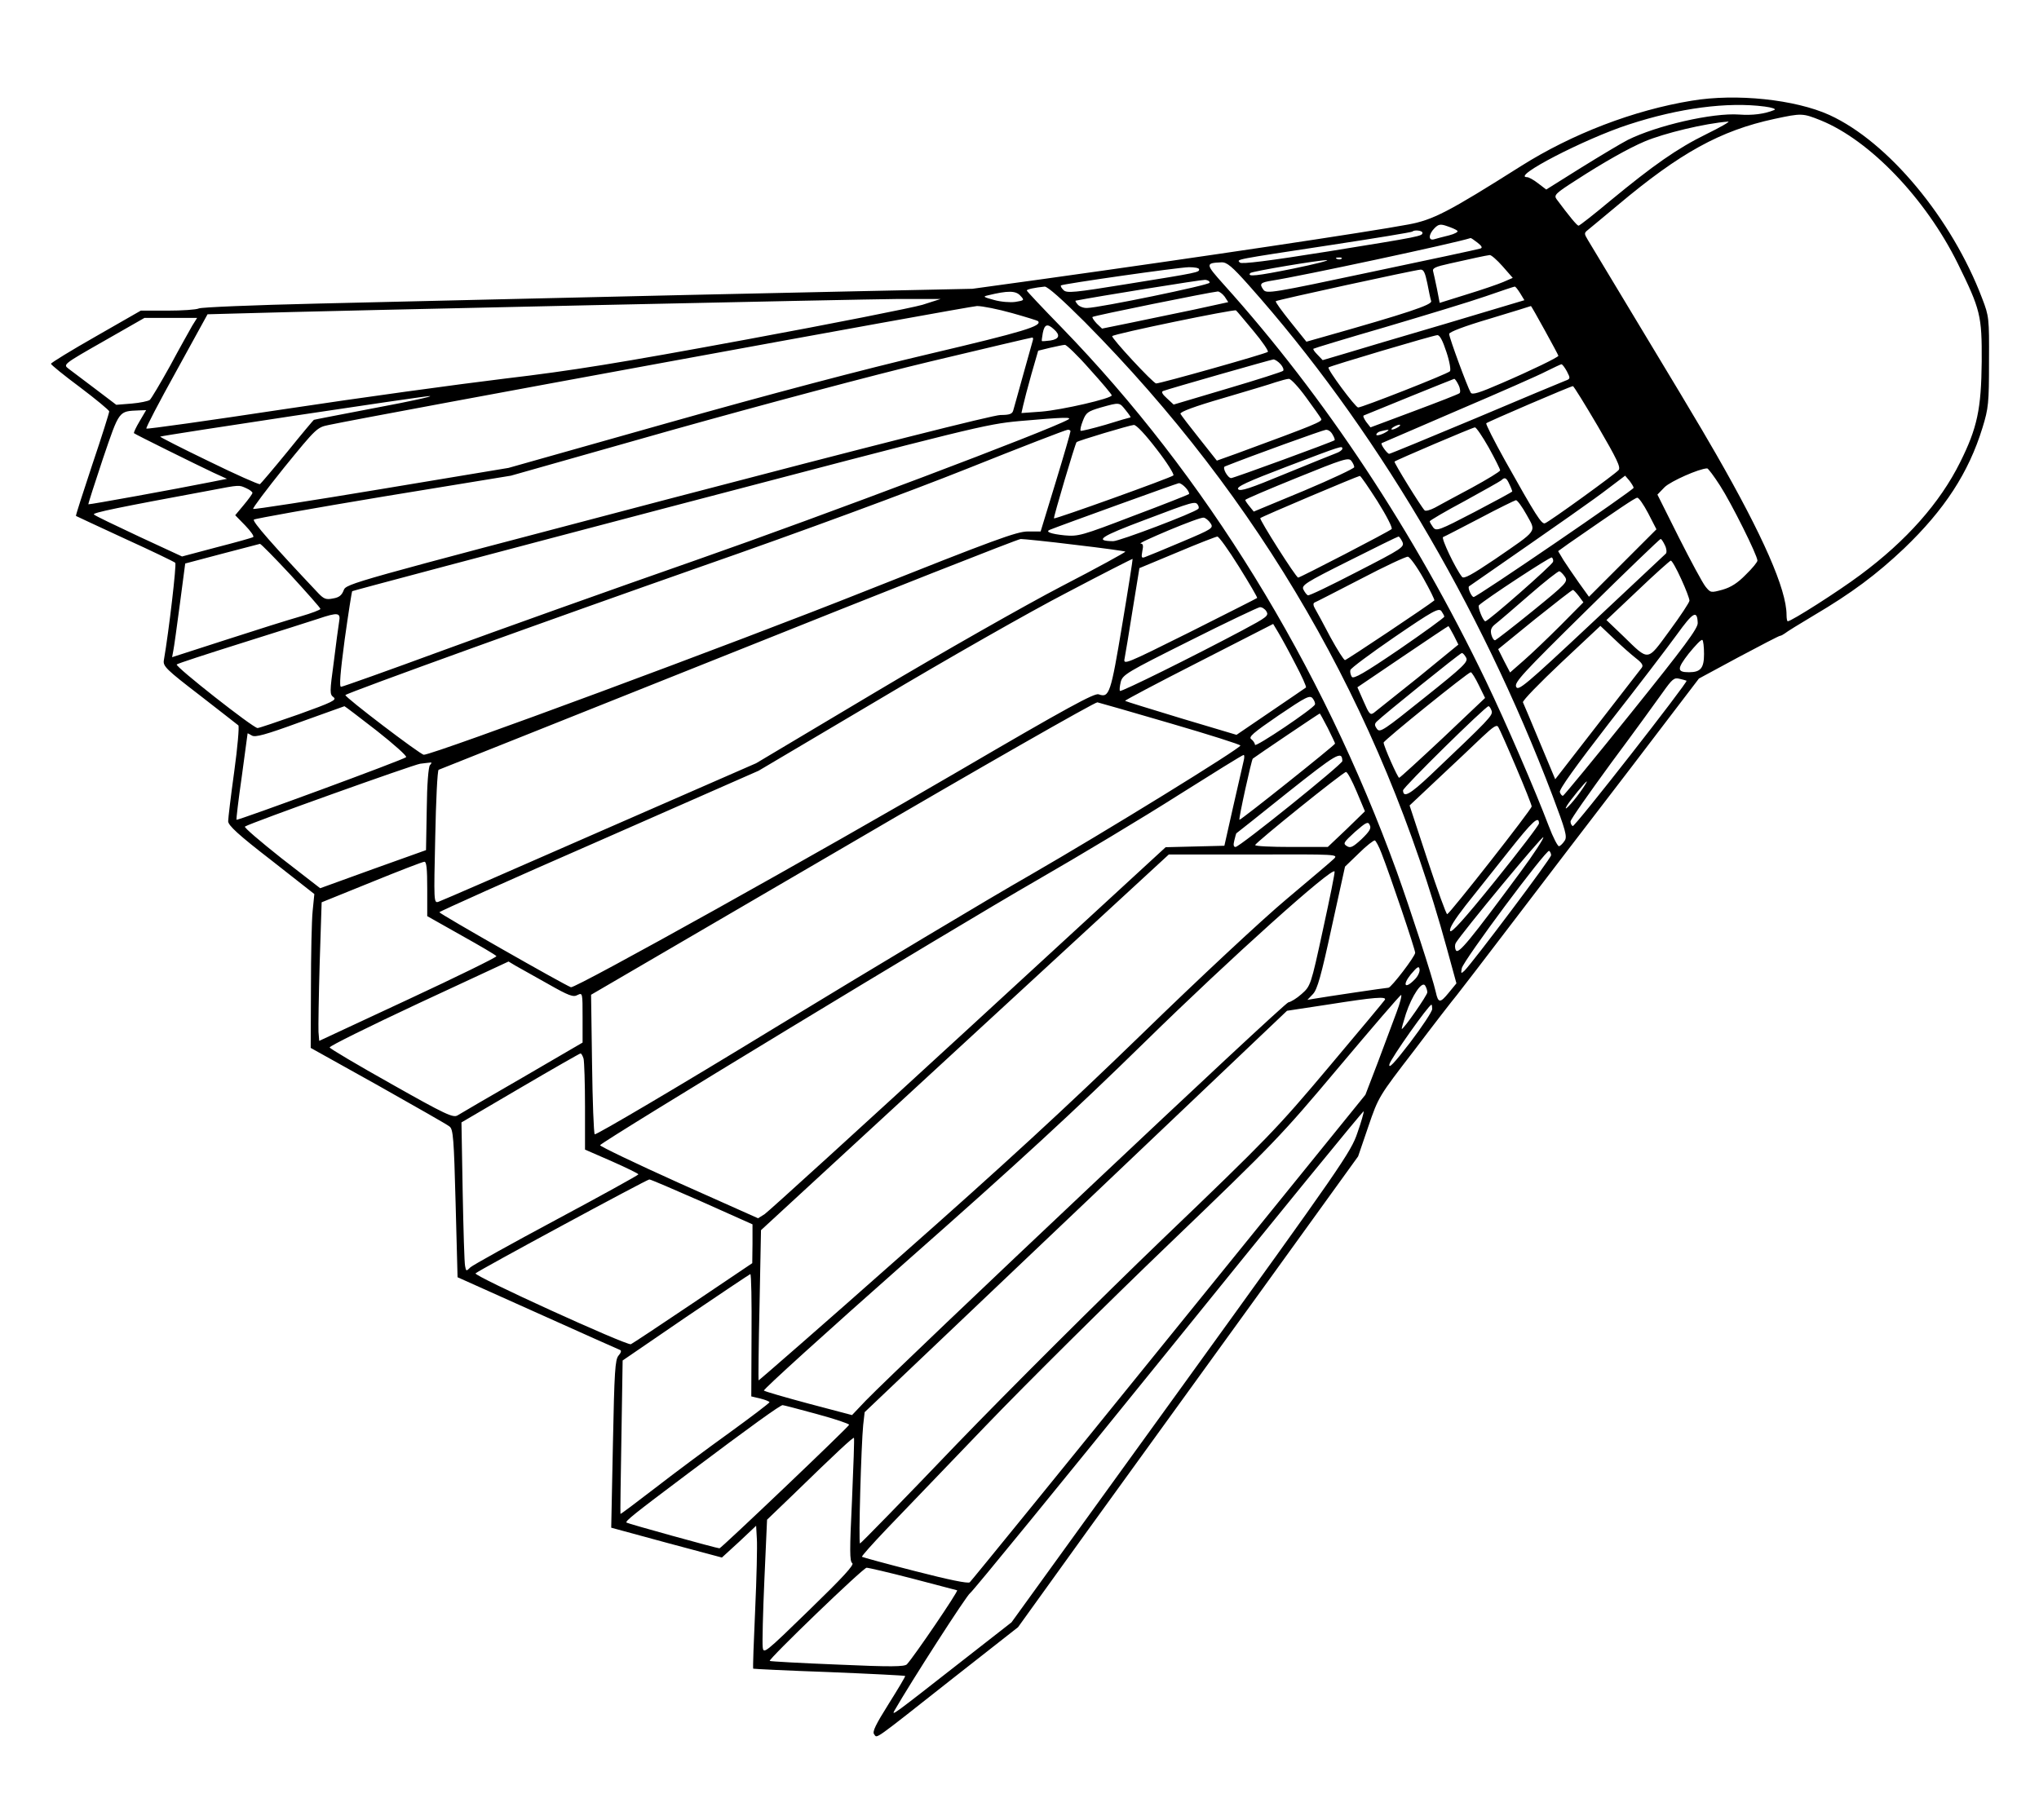 <?xml version="1.0" standalone="no"?>
<!DOCTYPE svg PUBLIC "-//W3C//DTD SVG 20010904//EN"
 "http://www.w3.org/TR/2001/REC-SVG-20010904/DTD/svg10.dtd">
<svg version="1.0" xmlns="http://www.w3.org/2000/svg"
 width="840pt" height="750pt" viewBox="0 0 840 750"
 preserveAspectRatio="xMidYMid meet">

<g transform="translate(0,750) scale(0.1,-0.1)"
fill="#000000" stroke="none">
<path d="M6969 7085 c-238 -39 -492 -136 -704 -270 -299 -189 -361 -221 -463
-240 -165 -31 -860 -135 -1506 -225 l-290 -40 -470 -10 c-424 -9 -961 -21
-1551 -35 -115 -3 -421 -10 -680 -16 -258 -6 -477 -15 -486 -20 -10 -5 -68 -9
-129 -9 l-110 0 -185 -106 c-102 -58 -185 -109 -185 -113 0 -4 54 -48 120 -97
65 -49 119 -94 120 -99 0 -6 -31 -105 -70 -220 -38 -115 -69 -210 -67 -211 1
-1 92 -43 202 -94 110 -50 203 -95 207 -99 6 -5 -26 -281 -47 -402 -4 -24 10
-38 148 -144 84 -65 155 -121 159 -124 4 -4 -3 -89 -17 -190 -14 -101 -25
-193 -25 -205 0 -17 42 -56 178 -161 l177 -139 -7 -70 c-4 -39 -7 -182 -7
-318 l-1 -246 278 -155 c152 -86 285 -161 294 -169 15 -11 18 -49 25 -317 l8
-304 330 -148 c182 -82 335 -150 340 -152 6 -2 3 -12 -7 -23 -14 -17 -17 -64
-23 -364 l-7 -345 228 -62 228 -61 71 65 70 66 3 -54 c2 -30 -1 -162 -7 -293
-6 -132 -10 -241 -8 -242 1 -1 142 -8 312 -14 171 -7 312 -14 314 -16 2 -1
-29 -53 -68 -115 -54 -86 -68 -115 -60 -125 14 -17 -13 -36 328 233 l265 208
285 396 c157 217 473 654 701 969 l415 575 42 123 c42 123 43 124 190 315 80
106 159 208 175 227 15 19 119 154 230 300 111 146 329 431 485 634 l282 370
163 88 c90 48 167 88 171 88 4 0 13 5 20 10 7 6 60 39 119 74 156 92 259 169
372 276 167 160 266 312 323 497 25 81 27 102 27 273 1 180 0 187 -28 260
-125 330 -387 645 -629 756 -141 64 -384 90 -568 59z m301 -24 c30 -4 48 -10
40 -14 -41 -17 -91 -23 -145 -19 -109 8 -340 -45 -460 -105 -27 -14 -114 -66
-193 -115 l-142 -89 -34 26 c-18 14 -38 25 -45 25 -68 0 237 158 419 217 208
68 407 94 560 74z m231 -57 c202 -82 432 -322 564 -589 94 -191 100 -215 99
-405 -2 -195 -18 -273 -89 -415 -83 -167 -221 -323 -411 -464 -91 -68 -284
-191 -299 -191 -3 0 -5 12 -5 26 0 105 -97 326 -291 664 -64 112 -156 265
-528 882 -15 25 -15 28 0 40 9 7 65 54 124 103 256 215 422 307 645 355 112
24 116 24 191 -6z m-472 -57 c-120 -59 -218 -128 -395 -274 -68 -57 -127 -103
-131 -103 -7 1 -39 40 -91 110 -11 16 -3 24 80 77 114 74 217 132 283 160 80
34 250 75 345 82 8 0 -32 -23 -91 -52z m-1025 -398 c5 -4 -11 -13 -35 -19 -24
-6 -52 -13 -61 -16 -25 -7 -23 21 2 46 16 16 24 18 52 8 18 -6 37 -14 42 -19z
m-144 -8 c0 -14 -4 -15 -388 -77 -250 -40 -357 -53 -364 -46 -14 14 -28 11
372 72 184 28 337 53 339 56 8 8 41 4 41 -5z m227 -41 c18 -14 21 -21 12 -24
-8 -3 -209 -46 -447 -96 -414 -88 -434 -91 -447 -74 -18 25 -13 30 37 38 116
18 748 153 816 175 2 1 15 -8 29 -19z m103 -97 l42 -48 -39 -17 c-21 -9 -88
-32 -150 -51 l-112 -35 -11 57 c-6 31 -14 64 -16 73 -4 13 9 19 68 32 40 9 91
20 113 25 22 5 45 9 52 10 6 1 30 -20 53 -46z m-663 31 c-3 -3 -12 -4 -19 -1
-8 3 -5 6 6 6 11 1 17 -2 13 -5z m-200 -41 c-149 -30 -192 -35 -176 -18 7 7
280 53 314 53 17 0 -46 -16 -138 -35z m-181 -70 c511 -574 949 -1310 1250
-2102 54 -143 61 -169 50 -185 -7 -11 -17 -21 -23 -23 -5 -2 -25 36 -43 84
-55 145 -175 423 -259 598 -294 611 -663 1170 -1079 1632 -77 86 -77 89 -10
92 22 1 43 -16 114 -96z m-206 67 c0 -12 -1 -13 -294 -60 -222 -36 -252 -39
-265 -25 -8 8 -13 16 -10 19 7 6 480 74 527 75 23 0 42 -3 42 -9z m940 -57 c6
-32 13 -65 16 -74 4 -15 -97 -49 -447 -148 l-67 -19 -65 81 c-36 45 -64 83
-61 86 5 5 569 128 596 130 13 1 19 -13 28 -56z m-897 2 c-2 -10 -453 -103
-504 -104 -15 -1 -32 6 -39 14 -7 8 -11 15 -9 16 80 16 520 87 534 86 11 -1
19 -6 18 -12z m-514 -162 c722 -729 1219 -1587 1491 -2579 l40 -146 -32 -39
c-35 -43 -43 -43 -53 3 -13 59 -105 341 -161 497 -312 858 -789 1632 -1380
2241 -79 81 -144 150 -144 153 0 5 33 12 74 16 12 0 71 -52 165 -146z m1794
118 l17 -28 -328 -98 c-180 -53 -367 -108 -415 -123 l-88 -26 -21 22 c-12 12
-20 23 -17 25 2 2 137 43 299 90 162 48 347 104 410 126 63 22 117 40 120 40
3 1 13 -12 23 -28z m-2059 -10 c17 -18 16 -19 -21 -25 -21 -3 -60 0 -88 8 -44
12 -47 14 -25 19 82 20 115 20 134 -2z m841 -3 l15 -23 -142 -31 c-79 -16
-196 -41 -260 -54 l-118 -24 -22 21 c-12 13 -20 25 -17 27 4 5 483 102 516
105 6 0 19 -9 28 -21z m-1245 -34 c-41 -12 -367 -77 -725 -143 -525 -97 -716
-128 -995 -161 -190 -23 -599 -79 -909 -126 -310 -47 -566 -83 -568 -80 -3 3
53 110 124 238 l128 233 110 3 c439 13 2586 59 2730 60 l180 0 -75 -24z m369
-34 c57 -16 105 -31 107 -33 20 -20 -60 -44 -446 -135 -269 -63 -666 -168
-1080 -285 l-655 -185 -523 -87 c-288 -48 -526 -85 -529 -82 -3 3 55 80 128
171 132 162 135 165 184 175 195 41 2638 489 2670 490 22 0 87 -13 144 -29z
m2195 -71 c31 -56 56 -103 56 -105 0 -6 -111 -60 -234 -113 -92 -40 -121 -49
-127 -39 -13 21 -89 227 -89 242 0 8 63 32 168 63 92 28 168 51 169 52 1 0 27
-45 57 -100z m-1200 -3 c37 -44 63 -83 59 -86 -9 -8 -442 -130 -460 -130 -12
0 -187 189 -181 195 9 10 503 112 510 106 4 -3 36 -42 72 -85z m-4372 22 c-10
-18 -52 -92 -91 -165 -40 -72 -78 -136 -84 -141 -7 -5 -40 -12 -75 -15 l-63
-5 -87 66 c-48 36 -97 73 -110 83 -22 17 -22 18 145 113 l168 96 108 0 109 0
-20 -32z m3550 -15 c27 -24 22 -40 -14 -46 -18 -2 -34 -4 -36 -2 -1 1 1 16 4
33 7 36 19 40 46 15z m1617 -94 c13 -39 19 -75 14 -79 -10 -11 -364 -150 -378
-149 -11 0 -129 159 -122 165 6 6 430 132 448 133 10 1 22 -21 38 -70z m-1704
49 c-2 -7 -20 -71 -40 -143 -20 -71 -38 -138 -41 -147 -4 -14 -16 -18 -52 -18
-30 0 -536 -128 -1371 -347 -1305 -343 -1325 -348 -1335 -375 -8 -21 -19 -30
-44 -34 -29 -6 -38 -2 -61 22 -187 198 -273 296 -265 303 5 4 245 47 534 95
l525 86 660 187 c378 106 835 228 1070 284 226 54 413 98 417 98 4 1 5 -5 3
-11z m234 -119 c50 -55 91 -104 91 -108 0 -13 -205 -60 -289 -67 l-83 -6 7 31
c4 18 19 76 34 129 l28 97 49 12 c27 6 54 12 61 12 6 1 53 -44 102 -100z m786
21 c10 -11 15 -23 11 -28 -4 -4 -107 -37 -229 -73 l-222 -66 -28 26 c-19 17
-24 27 -15 30 30 11 444 129 454 130 6 0 19 -8 29 -19z m1180 -30 c15 -29 15
-31 -7 -39 -13 -5 -179 -74 -370 -155 -191 -80 -351 -146 -355 -146 -8 0 -37
40 -31 44 2 1 143 62 313 135 171 73 335 145 365 161 30 15 58 28 62 29 4 1
14 -13 23 -29z m-1074 -108 c31 -42 59 -82 62 -88 6 -11 -23 -23 -349 -143
l-81 -29 -72 91 c-40 50 -75 96 -78 102 -2 8 60 31 174 64 98 29 196 58 218
66 22 7 47 14 55 14 8 0 40 -34 71 -77z m628 51 c7 -14 8 -29 4 -33 -4 -4 -89
-37 -188 -74 l-179 -67 -18 23 c-9 13 -14 24 -10 26 40 17 368 150 373 151 3
0 11 -11 18 -26z m574 -170 c78 -134 95 -169 85 -180 -13 -16 -284 -212 -303
-219 -14 -6 -39 34 -165 259 -45 81 -80 150 -77 153 6 6 348 153 357 153 3 0
49 -74 103 -166z m-5033 77 c-140 -27 -256 -49 -257 -50 -1 0 -50 -58 -108
-130 -58 -71 -110 -132 -114 -135 -5 -2 -100 40 -212 95 -112 54 -202 100
-199 101 23 7 1083 167 1110 167 19 0 -80 -22 -220 -48z m3088 -11 c13 -16 22
-29 19 -29 -2 0 -48 -13 -102 -30 -55 -16 -101 -27 -103 -25 -3 3 1 21 9 41
13 34 20 39 74 55 79 22 76 22 103 -12z m-4063 -45 c-15 -25 -25 -47 -23 -49
5 -5 256 -129 328 -163 l55 -25 -65 -13 c-150 -30 -503 -94 -506 -92 -1 2 26
86 60 188 69 202 64 195 149 199 l29 1 -27 -46z m3825 7 c-75 -43 -1007 -395
-1527 -577 -355 -124 -828 -293 -1051 -375 -223 -82 -411 -149 -417 -149 -8 0
-3 59 15 195 15 107 29 197 31 199 2 2 589 158 1304 346 1257 330 1305 342
1445 355 183 16 220 17 200 6z m365 -122 c43 -55 73 -104 69 -108 -11 -10
-487 -181 -492 -177 -3 3 87 307 93 314 5 6 219 70 236 71 10 1 49 -41 94
-100z m995 91 c-8 -5 -19 -10 -25 -10 -5 0 -3 5 5 10 8 5 20 10 25 10 6 0 3
-5 -5 -10z m373 -84 c26 -47 47 -89 47 -94 0 -5 -53 -37 -117 -72 -65 -35
-133 -71 -152 -82 -19 -10 -38 -15 -42 -11 -15 15 -128 198 -124 201 6 6 320
140 331 141 5 1 31 -37 57 -83z m-1723 67 c0 -5 -27 -99 -61 -210 l-62 -203
-53 0 c-45 0 -137 -34 -668 -245 -529 -211 -1781 -675 -1820 -675 -14 0 -329
240 -323 246 9 10 871 321 1467 530 413 144 857 308 1095 403 220 88 406 160
413 160 6 1 12 -2 12 -6z m1080 -14 c7 -11 10 -22 8 -23 -9 -7 -416 -156 -426
-156 -14 0 -38 43 -26 48 110 44 404 150 416 151 10 1 22 -8 28 -20z m229 17
c-15 -13 -49 -25 -49 -17 0 5 8 12 18 14 24 6 36 8 31 3z m-189 -75 c0 -5 -12
-14 -27 -19 -16 -6 -110 -44 -210 -85 -142 -59 -184 -73 -192 -63 -9 10 37 31
202 94 229 87 227 86 227 73z m49 -76 c0 -5 -93 -49 -207 -97 l-207 -86 -17
21 c-10 12 -18 24 -18 27 0 3 96 44 212 91 192 78 214 85 225 70 7 -9 12 -20
12 -26z m1507 -76 c46 -71 154 -287 154 -309 0 -6 -21 -32 -48 -58 -33 -34
-61 -52 -96 -62 -48 -13 -49 -13 -70 13 -12 15 -61 106 -110 203 l-88 176 30
31 c25 24 141 76 175 77 4 0 28 -32 53 -71z m-1411 -65 c37 -59 63 -110 58
-114 -10 -10 -377 -200 -385 -200 -9 0 -161 240 -156 245 5 6 400 173 410 174
3 1 36 -47 73 -105z m1055 56 c0 -9 -645 -450 -659 -450 -9 0 -26 39 -19 44
402 279 516 359 573 403 l70 53 18 -21 c9 -12 17 -25 17 -29z m-512 15 c7 -14
12 -28 12 -30 0 -2 -70 -40 -156 -85 -146 -76 -157 -80 -170 -63 -7 10 -14 21
-14 25 0 3 64 41 143 83 78 43 146 81 152 86 14 14 21 11 33 -16z m-1333 -15
c10 -11 16 -23 13 -26 -4 -3 -107 -44 -230 -90 -211 -81 -226 -85 -282 -80
-58 6 -81 15 -61 23 47 19 523 191 531 192 6 1 19 -8 29 -19z m-3870 -2 c14
-6 25 -15 25 -19 0 -4 -16 -26 -36 -50 l-35 -42 41 -42 c23 -24 38 -45 33 -48
-4 -3 -72 -22 -150 -42 l-143 -38 -177 82 c-98 46 -182 86 -186 91 -8 7 100
29 478 99 125 24 119 23 150 9z m5775 -103 l34 -66 -139 -139 -139 -139 -41
57 c-22 31 -51 74 -64 94 l-22 37 43 31 c208 144 274 189 283 189 6 1 26 -28
45 -64z m-501 -6 c40 -73 50 -59 -130 -183 -95 -64 -129 -83 -136 -73 -27 34
-87 160 -78 164 6 2 73 37 150 77 77 41 145 74 150 75 6 0 25 -26 44 -60z
m-1354 40 c4 -6 5 -13 1 -16 -16 -16 -324 -133 -350 -133 -80 1 -53 19 131 88
200 76 208 78 218 61z m52 -75 c13 -20 9 -23 -119 -77 -73 -31 -141 -59 -150
-62 -15 -6 -17 -3 -12 24 5 23 3 31 -7 31 -8 1 45 25 116 55 72 30 136 54 144
52 7 -1 20 -11 28 -23z m117 -179 c43 -69 77 -127 75 -129 -2 -2 -127 -65
-278 -141 -267 -133 -274 -136 -268 -108 3 15 18 105 33 200 l28 172 156 65
c85 36 160 65 165 65 6 1 46 -55 89 -124z m673 103 c10 -22 1 -28 -186 -124
-108 -56 -199 -100 -203 -97 -5 2 -13 13 -18 23 -10 18 7 29 187 119 109 55
201 100 204 100 3 1 10 -9 16 -21z m-1348 -13 c112 -13 205 -26 207 -28 2 -2
-116 -67 -263 -143 -148 -77 -491 -272 -763 -434 l-495 -295 -645 -282 c-355
-156 -654 -286 -664 -289 -19 -6 -19 1 -13 267 3 151 9 275 14 277 4 1 541
216 1193 476 652 261 1194 475 1205 475 11 0 112 -10 224 -24z m2430 -2 c7
-14 8 -29 4 -34 -4 -4 -143 -134 -308 -289 -271 -254 -301 -279 -309 -260 -8
18 26 55 290 315 164 162 302 294 305 294 3 1 11 -11 18 -26z m-5660 -124 c66
-72 121 -134 121 -138 0 -4 -37 -18 -82 -31 -46 -13 -183 -56 -306 -96 l-223
-72 5 27 c3 14 15 101 27 192 l22 167 151 40 c83 22 154 40 157 41 4 0 61 -58
128 -130z m4665 -12 c27 -48 47 -89 45 -91 -25 -21 -362 -246 -368 -246 -5 0
-32 43 -60 94 -27 52 -56 105 -63 117 -8 13 -9 23 -3 26 6 2 91 46 190 97 99
52 187 93 195 92 8 -1 37 -41 64 -89z m534 68 c-3 -13 -267 -245 -279 -245 -9
0 -33 60 -26 66 23 23 294 201 300 197 4 -3 7 -11 5 -18z m-1775 -260 c-47
-282 -53 -302 -97 -286 -17 6 -128 -54 -576 -316 -562 -329 -1582 -898 -1598
-891 -30 11 -542 303 -542 309 0 3 296 136 658 294 l657 289 500 296 c275 164
621 361 770 438 148 78 270 140 271 139 1 -1 -18 -123 -43 -272z m2303 189
c19 -41 34 -81 34 -89 0 -7 -37 -63 -82 -124 -94 -128 -83 -127 -191 -22 l-69
66 129 122 c70 67 132 122 136 123 5 0 24 -34 43 -76z m-479 9 c13 -20 7 -27
-132 -140 -80 -65 -150 -119 -155 -121 -5 -2 -12 8 -16 22 -5 20 -1 31 17 45
13 10 76 64 139 119 63 55 119 99 124 98 5 -1 16 -12 23 -23z m57 -79 l19 -26
-94 -95 c-52 -52 -120 -117 -151 -144 l-57 -50 -25 48 -24 48 151 123 c84 67
154 122 157 121 3 0 13 -11 24 -25z m-1287 -63 c11 -18 3 -24 -100 -79 -205
-109 -498 -254 -503 -249 -3 3 -1 19 3 37 8 30 25 40 283 169 151 76 282 138
290 139 8 1 21 -7 27 -17z m733 -22 c0 -4 -84 -65 -186 -135 -144 -98 -188
-123 -195 -113 -5 8 -8 20 -6 28 1 7 83 68 182 136 158 108 182 121 193 107 6
-9 12 -19 12 -23z m1044 -26 c1 -22 -53 -95 -274 -370 -151 -188 -278 -342
-281 -342 -4 -1 -10 6 -13 15 -4 10 64 105 204 286 116 148 241 312 278 363
67 93 84 103 86 48z m-5597 5 c-3 -18 -13 -93 -22 -166 -17 -125 -17 -133 -1
-145 15 -11 -6 -21 -142 -70 -88 -31 -165 -57 -171 -57 -18 0 -341 254 -333
262 4 4 124 43 267 88 143 45 285 90 315 100 83 28 94 26 87 -12z m3939 -173
c27 -51 47 -95 44 -98 -3 -2 -68 -47 -145 -99 l-141 -96 -228 68 c-125 38
-229 70 -231 72 -2 2 134 74 303 160 l307 157 21 -35 c12 -20 44 -78 70 -129z
m653 117 l19 -38 -165 -135 c-91 -73 -174 -139 -183 -146 -15 -11 -20 -5 -42
46 l-26 59 186 126 c102 69 187 126 189 126 1 0 11 -17 22 -38z m750 -94 c26
-20 32 -30 24 -40 -5 -7 -88 -113 -183 -236 l-173 -223 -64 153 c-35 84 -66
158 -69 164 -3 6 68 79 157 163 l162 152 56 -53 c31 -30 71 -65 90 -80z m281
17 c0 -58 -14 -75 -62 -75 -50 0 -50 14 -1 77 27 33 51 59 56 56 4 -2 7 -29 7
-58z m-980 -15 c9 -17 -9 -35 -172 -165 -167 -134 -183 -145 -195 -129 -11 15
-11 21 -1 31 26 26 343 282 350 282 4 1 12 -8 18 -19z m52 -113 l26 -53 -174
-165 c-96 -90 -177 -164 -180 -164 -6 0 -64 131 -64 145 0 9 348 290 359 290
4 0 19 -24 33 -53z m856 18 c7 -5 -461 -604 -469 -599 -5 3 -9 11 -9 19 0 8
76 116 168 242 93 125 188 256 212 290 39 55 47 62 69 56 14 -3 27 -7 29 -8z
m-1531 -98 c-5 -16 -247 -179 -247 -166 0 6 -7 17 -15 23 -13 9 7 26 112 98
114 77 129 85 141 70 7 -9 11 -20 9 -25z m-594 -78 c158 -46 287 -87 287 -91
0 -12 -558 -356 -865 -533 -170 -97 -642 -380 -1048 -627 -406 -248 -742 -446
-747 -442 -4 5 -9 136 -11 292 l-4 283 1035 604 c569 333 1042 603 1051 601 9
-2 145 -41 302 -87z m-3271 -30 c71 -56 126 -105 121 -109 -9 -10 -694 -262
-699 -258 -1 2 8 82 22 178 13 96 24 176 24 178 0 1 8 -3 18 -9 13 -8 55 3
197 55 99 36 182 65 184 66 2 0 62 -46 133 -101z m4593 82 c6 -19 -9 -34 -252
-265 -85 -80 -112 -95 -113 -63 -1 12 339 346 352 347 4 0 9 -8 13 -19z m-675
-71 c16 -33 30 -61 30 -64 0 -6 -391 -318 -394 -314 -4 4 50 248 55 252 14 11
273 186 276 186 1 0 16 -27 33 -60z m776 -162 c35 -82 64 -155 64 -161 0 -12
-336 -440 -348 -444 -4 -1 -40 99 -81 223 l-74 225 119 112 c65 61 146 137
179 169 49 46 62 54 68 41 5 -8 38 -82 73 -165z m-716 26 c0 -13 -423 -354
-440 -354 -8 0 -10 8 -5 27 4 16 7 28 8 29 1 0 96 76 211 168 203 161 225 175
226 130z m-407 -1 c-4 -16 -23 -100 -43 -188 l-36 -160 -121 -3 -121 -3 -812
-747 c-447 -411 -825 -755 -840 -765 l-27 -17 -327 146 c-180 81 -325 151
-324 155 5 14 1452 892 1798 1091 179 103 442 261 585 352 143 90 263 165 268
165 4 1 4 -11 0 -26z m-3352 -16 c-6 -8 -12 -78 -13 -182 l-3 -168 -218 -78
-218 -79 -160 124 c-87 69 -155 127 -150 130 25 16 694 255 722 259 19 2 38 5
43 5 5 1 4 -4 -3 -11z m3818 -109 l34 -81 -76 -74 -77 -73 -150 0 c-82 0 -150
3 -149 8 0 9 361 300 374 301 6 0 25 -36 44 -81z m920 -3 c-34 -47 -72 -86
-54 -55 13 22 77 100 82 100 2 0 -10 -20 -28 -45z m-169 -128 c0 -7 -81 -113
-180 -236 -129 -160 -182 -218 -186 -207 -4 11 18 46 63 104 38 48 118 149
178 224 99 125 125 149 125 115z m-731 -65 c-36 -33 -46 -38 -61 -28 -16 10
-13 15 34 58 47 41 54 44 61 28 7 -13 -1 -26 -34 -58z m655 -135 c-209 -283
-256 -340 -266 -323 -5 9 -5 22 -1 30 25 42 358 445 361 436 2 -5 -40 -70 -94
-143z m-573 78 c38 -97 139 -397 139 -411 0 -15 -99 -144 -110 -144 -9 0 -264
-38 -304 -45 l-30 -5 23 24 c18 19 34 76 77 275 l55 250 57 55 c31 31 61 54
66 53 4 -2 17 -25 27 -52z m699 -9 c0 -13 -322 -441 -357 -476 -14 -13 -15
-12 -11 10 5 30 348 491 360 484 4 -3 8 -11 8 -18z m-895 -15 c-11 -11 -99
-85 -195 -166 -97 -81 -363 -329 -595 -555 -310 -301 -572 -542 -999 -919
-318 -282 -580 -510 -581 -509 -1 2 0 142 4 311 l6 308 840 774 840 774 350 0
c344 1 349 1 330 -18z m-3735 -124 l0 -112 140 -79 c77 -43 142 -81 145 -86 2
-4 -161 -84 -363 -178 l-367 -171 -3 37 c-1 20 1 149 5 286 l8 248 205 83
c113 46 211 84 218 84 9 1 12 -28 12 -112z m3690 -168 c-50 -231 -51 -232 -88
-265 -20 -18 -45 -33 -54 -34 -16 0 -1586 -1482 -1741 -1641 l-57 -60 -178 47
c-97 26 -180 50 -185 54 -4 4 261 244 590 535 458 404 688 616 982 904 351
344 771 721 779 700 2 -4 -20 -112 -48 -240z m-3193 -223 c86 -49 105 -56 122
-46 21 10 21 9 21 -93 l0 -103 -247 -144 c-137 -79 -257 -149 -268 -156 -18
-11 -49 3 -272 129 -139 78 -254 146 -255 151 -2 5 164 87 367 182 l370 172
30 -18 c17 -9 76 -43 132 -74z m3570 17 c-39 -40 -51 -23 -15 22 27 32 34 36
36 21 2 -10 -7 -30 -21 -43z m53 -52 c0 -12 -97 -151 -105 -151 -2 0 6 28 17
63 25 75 66 136 79 116 5 -8 9 -20 9 -28z m-127 -83 c-15 -40 -50 -133 -77
-206 l-51 -133 -809 -999 c-445 -550 -815 -1005 -821 -1010 -7 -6 -85 10 -225
46 -118 30 -216 57 -219 59 -2 3 43 53 100 113 57 59 241 251 409 426 168 175
508 512 755 749 435 418 458 441 700 729 138 164 253 298 257 298 4 0 -4 -33
-19 -72z m-48 52 c-3 -5 -107 -130 -231 -277 -212 -252 -252 -294 -684 -708
-255 -245 -632 -621 -850 -847 -215 -225 -394 -408 -397 -408 -7 0 5 408 13
488 l6 53 870 827 870 827 171 26 c190 30 241 34 232 19z m195 -38 c0 -10 -41
-72 -91 -138 -66 -86 -90 -111 -85 -89 6 24 162 245 173 245 2 0 3 -8 3 -18z
m-3496 -204 c3 -13 6 -102 6 -199 l0 -176 110 -48 c61 -27 110 -51 110 -54 0
-3 -152 -87 -337 -186 -185 -99 -345 -188 -355 -197 -17 -17 -18 -17 -22 5 -3
12 -7 150 -10 307 l-5 285 242 142 c133 78 245 142 248 142 4 1 9 -9 13 -21z
m3188 -306 c-26 -78 -62 -131 -726 -1050 l-699 -967 -224 -175 c-258 -202
-271 -212 -259 -190 69 120 299 478 313 486 10 6 378 457 818 1001 440 545
801 987 803 984 1 -4 -10 -44 -26 -89z m-2700 -284 l208 -93 0 -80 -1 -80
-245 -165 c-135 -91 -250 -167 -255 -169 -18 -6 -650 282 -640 292 12 12 704
386 716 387 6 0 103 -42 217 -92z m204 -550 l-1 -252 38 -9 c20 -5 37 -12 37
-15 -1 -4 -76 -61 -167 -127 -92 -66 -230 -169 -306 -228 -77 -59 -140 -107
-141 -105 -1 2 1 145 4 318 l5 314 260 178 c143 97 263 177 266 178 4 0 6
-113 5 -252z m270 -325 c74 -20 133 -40 132 -44 -4 -11 -527 -509 -534 -509
-11 0 -379 102 -383 106 -6 6 29 34 254 203 266 200 378 280 389 281 4 0 69
-17 142 -37z m144 -353 c-10 -208 -10 -254 1 -261 10 -6 -40 -60 -176 -192
-186 -181 -190 -184 -193 -153 -2 17 1 142 7 277 l11 247 103 99 c187 182 252
242 255 238 2 -1 -2 -116 -8 -255z m250 -325 c96 -25 179 -47 183 -48 7 -2
-178 -274 -207 -305 -10 -10 -64 -11 -287 -1 -151 6 -276 13 -278 15 -7 6 384
383 399 384 8 0 94 -20 190 -45z"/>
</g>
</svg>
